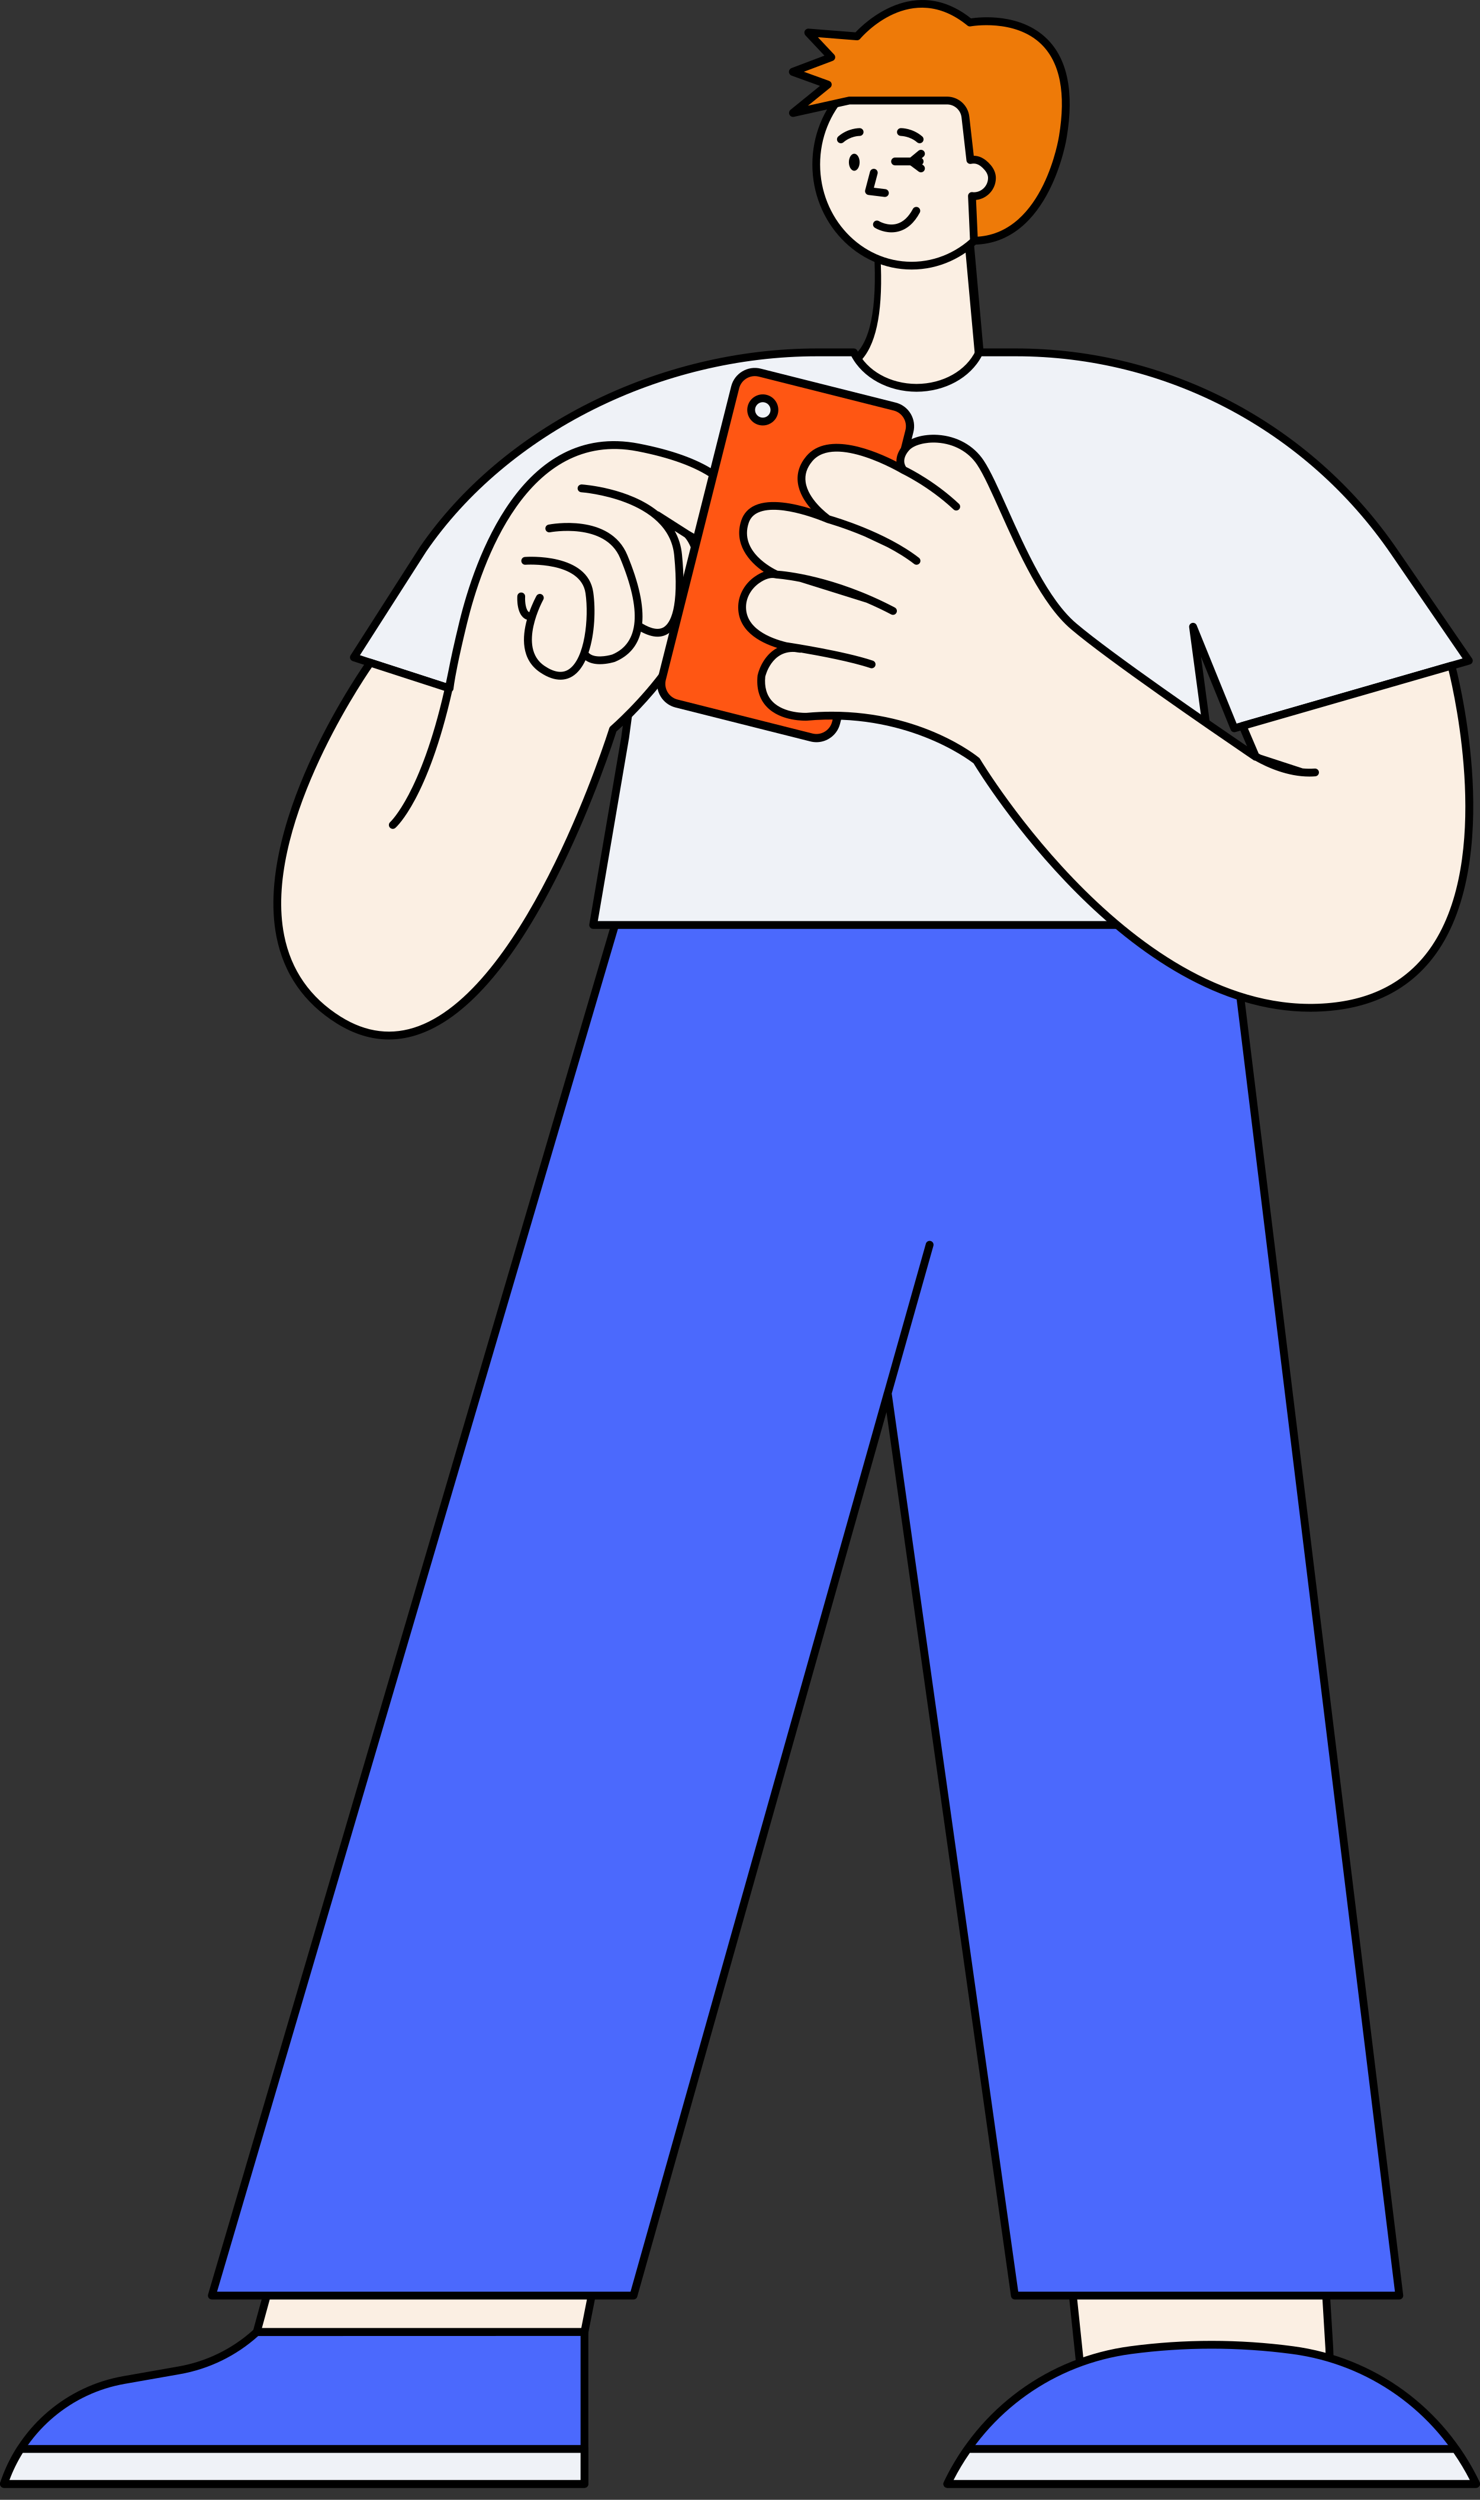 <svg width="106" height="179" viewBox="0 0 106 179" fill="none" xmlns="http://www.w3.org/2000/svg">
<rect x="0" y="0" width="106" height="179" fill="#333333" stroke="none"/>
<path fill-rule="evenodd" clip-rule="evenodd" d="M25.252 141.926L18.39 166.985H41.861L46.808 141.926H25.252ZM95.208 168.157L93.623 141.926H74.489L77.391 169.628C77.867 174.18 81.706 177.637 86.283 177.637C91.433 177.637 95.519 173.298 95.208 168.157Z" fill="#FBEFE3"/>
<path fill-rule="evenodd" clip-rule="evenodd" d="M41.631 166.706H18.757L25.465 142.206H46.468L41.631 166.706ZM18.39 167.265H41.861C41.995 167.265 42.11 167.171 42.136 167.04L47.083 141.98C47.099 141.898 47.078 141.813 47.025 141.749C46.972 141.684 46.892 141.646 46.809 141.646H25.252C25.126 141.646 25.016 141.731 24.982 141.852L18.12 166.912C18.097 166.996 18.115 167.086 18.168 167.155C18.221 167.224 18.303 167.265 18.39 167.265ZM77.669 169.598L74.8 142.206H93.36L94.929 168.174C95.075 170.582 94.244 172.876 92.59 174.633C90.936 176.39 88.697 177.358 86.284 177.358C81.835 177.358 78.132 174.022 77.669 169.598ZM77.112 169.657C77.606 174.366 81.548 177.917 86.284 177.917C88.852 177.917 91.236 176.887 92.998 175.017C94.758 173.147 95.643 170.704 95.488 168.14L93.903 141.909C93.894 141.762 93.771 141.646 93.624 141.646H74.489C74.41 141.646 74.334 141.68 74.281 141.739C74.229 141.798 74.203 141.876 74.211 141.955L77.112 169.657Z" fill="black"/>
<path fill-rule="evenodd" clip-rule="evenodd" d="M0.279 177.862H41.861V166.985H18.39L18.304 167.063C16.768 168.445 14.875 169.368 12.84 169.726L8.871 170.423C4.965 171.11 1.726 173.838 0.385 177.57L0.279 177.862ZM92.582 168.281C88.733 167.769 84.834 167.769 80.985 168.281C75.265 169.041 70.319 172.648 67.847 177.862H105.72C103.248 172.648 98.303 169.041 92.582 168.281Z" fill="#4B69FD"/>
<path fill-rule="evenodd" clip-rule="evenodd" d="M41.581 177.583H0.678C2 173.995 5.15 171.361 8.92 170.699L12.888 170.001C14.977 169.634 16.915 168.69 18.492 167.271L41.581 167.265V177.583ZM0.279 178.142H41.861C42.015 178.142 42.14 178.017 42.14 177.862V166.985C42.14 166.831 42.015 166.706 41.861 166.706H18.39C18.321 166.706 18.255 166.731 18.203 166.778L18.117 166.855C16.618 168.204 14.776 169.101 12.791 169.45L8.823 170.147C4.827 170.85 1.493 173.657 0.122 177.476L0.016 177.768C-0.014 177.853 -0.001 177.948 0.051 178.023C0.103 178.098 0.189 178.142 0.279 178.142ZM105.271 177.583H68.295C70.794 172.65 75.519 169.29 81.021 168.558C84.845 168.05 88.722 168.05 92.545 168.558C98.048 169.29 102.773 172.65 105.271 177.583ZM67.846 178.142H105.72C105.816 178.142 105.905 178.093 105.957 178.012C106.008 177.931 106.014 177.829 105.973 177.743C103.449 172.421 98.457 168.78 92.619 168.004C88.747 167.489 84.82 167.489 80.948 168.004C75.109 168.78 70.117 172.421 67.594 177.743C67.553 177.829 67.559 177.931 67.61 178.012C67.661 178.093 67.751 178.142 67.846 178.142Z" fill="black"/>
<path fill-rule="evenodd" clip-rule="evenodd" d="M1.477 175.358H41.861V177.862H0.279L0.385 177.57C0.667 176.784 1.038 176.046 1.477 175.358ZM105.72 177.862C105.301 176.978 104.805 176.144 104.252 175.358H69.315C68.762 176.144 68.266 176.978 67.847 177.862H105.72Z" fill="#EFF2F7"/>
<path fill-rule="evenodd" clip-rule="evenodd" d="M41.581 177.582H0.678C0.923 176.917 1.244 176.264 1.632 175.638H41.581V177.582ZM0.28 178.142H41.861C42.015 178.142 42.14 178.017 42.14 177.862V175.358C42.14 175.204 42.015 175.078 41.861 175.078H1.478C1.382 175.078 1.293 175.127 1.242 175.208C0.778 175.933 0.401 176.696 0.121 177.476L0.017 177.768C-0.014 177.853 -0.001 177.949 0.051 178.023C0.103 178.098 0.189 178.142 0.28 178.142ZM105.271 177.582H68.296C68.632 176.924 69.022 176.272 69.461 175.638H104.106C104.545 176.272 104.936 176.924 105.271 177.582ZM67.847 178.142H105.721C105.817 178.142 105.905 178.093 105.957 178.012C106.008 177.931 106.014 177.829 105.973 177.742C105.564 176.878 105.061 176.022 104.481 175.197C104.428 175.123 104.343 175.078 104.252 175.078H69.315C69.224 175.078 69.139 175.123 69.087 175.197C68.506 176.022 68.004 176.878 67.594 177.742C67.553 177.829 67.559 177.931 67.61 178.012C67.662 178.093 67.751 178.142 67.847 178.142Z" fill="black"/>
<path fill-rule="evenodd" clip-rule="evenodd" d="M88.115 65.511H44.262L15.171 164.376H45.372L63.581 99.755L72.686 164.376H100.221L88.115 65.511Z" fill="#4B69FD"/>
<path fill-rule="evenodd" clip-rule="evenodd" d="M99.907 164.096H72.928L63.867 99.784L66.851 89.208C66.893 89.059 66.806 88.904 66.657 88.862C66.508 88.822 66.354 88.907 66.312 89.055L63.326 99.641C63.321 99.653 63.316 99.666 63.312 99.68L45.16 164.096H15.546L44.471 65.791H87.865L99.907 164.096ZM60.96 110.087L45.641 164.452C45.607 164.572 45.497 164.655 45.372 164.655H15.172C15.084 164.655 15.001 164.614 14.947 164.543C14.895 164.472 14.879 164.381 14.903 164.297L43.993 65.432C44.028 65.313 44.138 65.231 44.261 65.231H88.114C88.256 65.231 88.376 65.338 88.392 65.478L100.499 164.343C100.508 164.423 100.483 164.502 100.43 164.562C100.377 164.621 100.301 164.655 100.221 164.655H72.685C72.546 164.655 72.428 164.552 72.408 164.415L63.491 101.118L60.961 110.084C60.961 110.085 60.961 110.086 60.96 110.087Z" fill="black"/>
<path fill-rule="evenodd" clip-rule="evenodd" d="M61.26 25.923C61.26 25.923 63.237 24.481 62.885 18.527C62.885 18.527 66.012 20.16 69.424 17.398L70.211 25.854C70.211 25.854 67.845 28.852 65.365 28.561C62.885 28.271 61.26 25.923 61.26 25.923Z" fill="#FBEFE3"/>
<path fill-rule="evenodd" clip-rule="evenodd" d="M63.004 17.767C64.99 18.848 67.063 18.475 69.259 16.622C69.433 16.475 69.68 16.602 69.702 16.851L70.489 25.662C70.497 25.751 70.472 25.841 70.421 25.909C68.789 28.064 67.091 29.053 65.336 28.839C63.605 28.627 62.167 27.664 61.038 25.964C60.939 25.815 60.97 25.599 61.106 25.496C62.314 24.578 62.834 22.111 62.606 18.081C62.592 17.835 62.811 17.662 63.004 17.767ZM69.849 25.705L69.12 17.678L68.972 17.79C66.978 19.247 65.034 19.589 63.162 18.801L63.079 18.765L63.092 19.098C63.204 22.527 62.711 24.801 61.574 25.91L61.539 25.942L61.616 26.046C62.572 27.309 63.733 28.043 65.109 28.257L65.297 28.283C66.859 28.471 68.4 27.589 69.931 25.602L69.849 25.705Z" fill="black"/>
<path fill-rule="evenodd" clip-rule="evenodd" d="M65.293 19.023C61.52 19.023 58.46 15.778 58.46 11.776C58.46 7.774 61.52 4.529 65.293 4.529C69.067 4.529 72.127 7.774 72.127 11.776C72.127 15.778 69.067 19.023 65.293 19.023Z" fill="#FBEFE3"/>
<path fill-rule="evenodd" clip-rule="evenodd" d="M65.293 4.806C61.678 4.806 58.737 7.932 58.737 11.776C58.737 15.619 61.678 18.745 65.293 18.745C68.908 18.745 71.849 15.619 71.849 11.776C71.849 7.932 68.908 4.806 65.293 4.806ZM65.293 19.3C61.373 19.3 58.183 15.925 58.183 11.776C58.183 7.627 61.373 4.252 65.293 4.252C69.214 4.252 72.404 7.627 72.404 11.776C72.404 15.925 69.214 19.3 65.293 19.3Z" fill="black"/>
<path fill-rule="evenodd" clip-rule="evenodd" d="M63.379 14.101C63.368 14.101 63.356 14.101 63.345 14.1L62.202 13.961C62.122 13.951 62.05 13.907 62.005 13.84C61.959 13.773 61.945 13.69 61.966 13.612L62.312 12.296C62.352 12.147 62.505 12.059 62.654 12.097C62.803 12.136 62.892 12.289 62.853 12.439L62.588 13.444L63.412 13.543C63.566 13.562 63.675 13.702 63.656 13.855C63.639 13.997 63.519 14.101 63.379 14.101Z" fill="black"/>
<path fill-rule="evenodd" clip-rule="evenodd" d="M61.567 11.617C61.567 11.955 61.395 12.228 61.183 12.228C60.971 12.228 60.799 11.955 60.799 11.617C60.799 11.28 60.971 11.007 61.183 11.007C61.395 11.007 61.567 11.28 61.567 11.617Z" fill="black"/>
<path fill-rule="evenodd" clip-rule="evenodd" d="M65.867 10.258C65.802 10.258 65.737 10.236 65.684 10.19C65.152 9.733 64.524 9.739 64.531 9.734C64.357 9.725 64.249 9.614 64.246 9.46C64.244 9.306 64.365 9.179 64.519 9.175C64.556 9.174 65.347 9.164 66.049 9.766C66.166 9.867 66.179 10.043 66.079 10.161C66.023 10.225 65.945 10.258 65.867 10.258Z" fill="black"/>
<path fill-rule="evenodd" clip-rule="evenodd" d="M60.226 10.258C60.147 10.258 60.069 10.225 60.014 10.161C59.913 10.043 59.927 9.866 60.044 9.766C60.745 9.164 61.54 9.177 61.574 9.175C61.729 9.179 61.851 9.307 61.847 9.461C61.843 9.614 61.719 9.734 61.567 9.734H61.561C61.532 9.734 60.932 9.741 60.408 10.19C60.355 10.236 60.291 10.258 60.226 10.258Z" fill="black"/>
<path fill-rule="evenodd" clip-rule="evenodd" d="M63.848 16.637C63.187 16.637 62.684 16.326 62.658 16.309C62.528 16.227 62.488 16.054 62.571 15.924C62.652 15.793 62.824 15.754 62.956 15.836C62.965 15.842 63.567 16.206 64.222 16.029C64.679 15.906 65.069 15.548 65.381 14.963C65.454 14.827 65.623 14.775 65.76 14.848C65.896 14.921 65.947 15.091 65.875 15.227C65.485 15.956 64.975 16.409 64.36 16.571C64.183 16.618 64.011 16.637 63.848 16.637Z" fill="black"/>
<path fill-rule="evenodd" clip-rule="evenodd" d="M65.867 11.841H64.105C63.951 11.841 63.826 11.715 63.826 11.561C63.826 11.406 63.951 11.281 64.105 11.281H65.867C66.021 11.281 66.146 11.406 66.146 11.561C66.146 11.715 66.021 11.841 65.867 11.841Z" fill="black"/>
<path fill-rule="evenodd" clip-rule="evenodd" d="M65.962 12.34C65.903 12.34 65.845 12.322 65.794 12.284L65.125 11.785C65.057 11.734 65.016 11.653 65.013 11.568C65.011 11.482 65.049 11.4 65.115 11.345L65.784 10.792C65.903 10.693 66.079 10.71 66.178 10.829C66.276 10.948 66.259 11.125 66.14 11.223L65.745 11.549L66.13 11.836C66.253 11.929 66.278 12.104 66.186 12.227C66.131 12.301 66.047 12.34 65.962 12.34Z" fill="black"/>
<path fill-rule="evenodd" clip-rule="evenodd" d="M69.465 1.613C65.171 -1.896 61.386 2.605 61.386 2.605L57.897 2.329C57.89 2.329 57.886 2.337 57.891 2.342L59.539 4.096L56.788 5.137C56.782 5.139 56.782 5.148 56.788 5.151L59.288 6.056L56.795 8.079C56.788 8.083 56.793 8.093 56.801 8.092L60.832 7.198H67.824C68.5 7.198 69.068 7.705 69.144 8.376L69.496 11.458C69.858 11.39 70.261 11.434 70.742 11.999C70.921 12.209 71.048 12.475 71.046 12.75C71.04 13.467 70.457 14.047 69.739 14.047C69.695 14.047 69.655 14.038 69.613 14.034L69.757 17.239C75.034 17.169 76.125 9.788 76.125 9.788C77.74 0.048 69.465 1.613 69.465 1.613Z" fill="#EE7A08"/>
<path fill-rule="evenodd" clip-rule="evenodd" d="M69.906 14.318L70.024 16.948C74.77 16.636 75.838 9.818 75.848 9.747C76.354 6.698 75.929 4.489 74.588 3.174C72.692 1.318 69.547 1.882 69.516 1.888C69.434 1.903 69.351 1.882 69.288 1.829C65.262 -1.461 61.748 2.61 61.6 2.786C61.542 2.854 61.455 2.893 61.364 2.884L58.577 2.664L59.743 3.905C59.807 3.973 59.833 4.068 59.812 4.16C59.791 4.25 59.726 4.325 59.639 4.358L57.575 5.138L59.383 5.793C59.478 5.827 59.547 5.91 59.564 6.009C59.58 6.109 59.543 6.209 59.464 6.273L57.867 7.569L60.772 6.925C60.792 6.921 60.812 6.919 60.832 6.919H67.824C68.643 6.919 69.33 7.532 69.423 8.345L69.743 11.154C70.078 11.155 70.5 11.284 70.956 11.818C71.197 12.101 71.328 12.433 71.325 12.752C71.32 13.564 70.697 14.235 69.906 14.318ZM69.757 17.518C69.607 17.518 69.484 17.401 69.477 17.251L69.333 14.047C69.33 13.966 69.361 13.887 69.42 13.831C69.479 13.776 69.559 13.748 69.64 13.756L69.739 13.768C70.302 13.768 70.762 13.31 70.766 12.748C70.768 12.562 70.684 12.361 70.53 12.181C70.101 11.678 69.799 11.686 69.549 11.733C69.472 11.748 69.393 11.73 69.33 11.684C69.268 11.637 69.228 11.567 69.219 11.49L68.867 8.408C68.806 7.878 68.358 7.478 67.824 7.478H60.863L56.861 8.365C56.73 8.393 56.595 8.325 56.539 8.206C56.484 8.088 56.52 7.939 56.622 7.859L58.728 6.15L56.694 5.414C56.585 5.374 56.506 5.265 56.504 5.149C56.502 5.031 56.58 4.917 56.69 4.875L59.049 3.983L57.687 2.534C57.609 2.451 57.588 2.321 57.635 2.218C57.682 2.115 57.795 2.041 57.908 2.05L61.271 2.316C61.909 1.635 65.518 -1.866 69.543 1.316C70.195 1.219 73.076 0.915 74.976 2.772C76.458 4.221 76.937 6.597 76.401 9.834C76.39 9.905 75.213 17.447 69.76 17.518H69.757Z" fill="black"/>
<path fill-rule="evenodd" clip-rule="evenodd" d="M103.955 47.669L88.999 51.978L89.95 54.206C89.95 54.206 79.947 47.447 76.883 44.835C73.82 42.221 71.657 35.283 70.215 33.12C68.773 30.957 65.709 31.137 64.899 32.061C64.088 32.985 64.718 33.66 64.718 33.66C64.718 33.66 59.762 30.687 57.96 32.85C56.157 35.012 59.312 37.175 59.312 37.175C59.312 37.175 54.175 34.922 53.357 37.355C52.539 39.788 55.617 41.14 55.617 41.14C55.121 41.016 54.619 41.24 54.221 41.518C53.609 41.946 53.188 42.625 53.154 43.371C53.051 45.651 56.127 46.282 57.058 46.421C55.036 46.206 54.535 48.393 54.535 48.393C54.221 51.503 57.78 51.323 57.78 51.323C65.304 50.647 69.945 54.476 69.945 54.476C69.945 54.476 81.389 73.85 95.717 72.048C110.044 70.246 103.955 47.669 103.955 47.669ZM33.179 44.564C32.278 48.258 32.203 49.293 32.203 49.293L26.521 47.452C26.521 47.452 13.174 66.101 24.258 73.04C35.341 79.978 43.902 52.224 43.902 52.224C43.902 52.224 45.786 50.601 47.458 48.396L49.776 39.18C49.52 38.523 49.219 38.256 49.219 38.256C49.219 38.256 49.504 38.437 49.913 38.636L51.085 33.974C49.965 33.221 48.26 32.533 45.705 32.038C37.324 30.417 34.081 40.869 33.179 44.564Z" fill="#FBEFE3"/>
<path fill-rule="evenodd" clip-rule="evenodd" d="M44.99 51.2L44.774 52.818L42.483 66.234H79.968C73.858 61.093 69.944 54.477 69.944 54.477C69.944 54.477 65.304 50.647 57.779 51.323C57.779 51.323 54.22 51.503 54.535 48.393C54.535 48.393 55.036 46.206 57.058 46.421C56.127 46.282 53.051 45.651 53.154 43.371C53.187 42.625 53.609 41.946 54.221 41.518C54.619 41.24 55.121 41.016 55.617 41.14C55.617 41.14 52.539 39.788 53.357 37.355C54.175 34.922 59.312 37.175 59.312 37.175C59.312 37.175 56.157 35.013 57.96 32.85C59.762 30.687 64.718 33.661 64.718 33.661C64.718 33.661 64.087 32.986 64.898 32.062C65.709 31.138 68.773 30.958 70.215 33.12C71.657 35.283 73.819 42.221 76.883 44.835C78.748 46.426 83.182 49.551 86.368 51.754L85.448 44.877L88.403 52.15L88.999 51.978L103.954 47.669L105.201 47.31L99.847 39.501C93.722 30.57 83.59 25.231 72.76 25.231H70.132C69.429 26.713 67.686 27.765 65.642 27.771C63.597 27.765 61.855 26.713 61.152 25.231H58.524C47.695 25.231 36.419 30.407 30.295 39.338L25.347 47.071L31.393 49.032L32.203 49.294C32.203 49.294 32.277 48.259 33.178 44.565C34.08 40.87 37.324 30.417 45.704 32.039C54.085 33.661 53.357 37.355 52.643 38.667C51.929 39.979 49.218 38.257 49.218 38.257C49.218 38.257 50.75 39.608 49.85 43.748C49.214 46.666 46.525 49.674 44.99 51.2Z" fill="#EFF2F7"/>
<path fill-rule="evenodd" clip-rule="evenodd" d="M57.779 51.323C57.779 51.323 54.22 51.503 54.535 48.393C54.535 48.393 55.036 46.206 57.057 46.421C56.127 46.282 53.051 45.651 53.153 43.371C53.187 42.625 53.608 41.946 54.221 41.518C54.619 41.24 55.121 41.016 55.616 41.14C55.616 41.14 52.539 39.788 53.357 37.355C54.175 34.922 59.311 37.175 59.311 37.175C59.311 37.175 56.157 35.013 57.959 32.85C59.521 30.975 63.447 32.956 64.468 33.519L64.525 33.292C64.449 33.028 64.453 32.638 64.805 32.178L65.132 30.876C65.328 30.098 64.856 29.308 64.079 29.113L54.416 26.683C53.639 26.487 52.849 26.959 52.654 27.737L47.403 48.614C47.207 49.392 47.679 50.181 48.456 50.377L58.119 52.807C58.897 53.003 59.686 52.531 59.882 51.753L60.006 51.258C59.293 51.241 58.556 51.253 57.779 51.323Z" fill="#FF5613"/>
<path fill-rule="evenodd" clip-rule="evenodd" d="M53.825 29.149C53.712 29.595 53.983 30.048 54.429 30.16C54.875 30.272 55.328 30.002 55.44 29.556C55.553 29.109 55.282 28.657 54.835 28.544C54.389 28.432 53.937 28.703 53.825 29.149Z" fill="#EFF2F7"/>
<path fill-rule="evenodd" clip-rule="evenodd" d="M54.095 29.217C54.021 29.513 54.201 29.814 54.497 29.889C54.641 29.925 54.789 29.903 54.916 29.827C55.043 29.751 55.132 29.631 55.168 29.487C55.205 29.344 55.183 29.195 55.107 29.068C55.031 28.941 54.91 28.852 54.767 28.816C54.471 28.739 54.17 28.921 54.095 29.217ZM54.634 30.465C54.543 30.465 54.451 30.454 54.36 30.431C53.765 30.282 53.403 29.676 53.553 29.081C53.703 28.485 54.308 28.122 54.904 28.273C55.192 28.346 55.434 28.526 55.587 28.781C55.739 29.036 55.784 29.335 55.711 29.624C55.639 29.912 55.458 30.155 55.203 30.308C55.028 30.412 54.833 30.465 54.634 30.465Z" fill="black"/>
<path fill-rule="evenodd" clip-rule="evenodd" d="M79.641 65.954H42.815L45.051 52.855L45.317 50.869C45.079 51.114 44.857 51.335 44.666 51.519L44.498 52.771L42.208 66.187C42.194 66.268 42.217 66.351 42.27 66.414C42.323 66.477 42.401 66.513 42.483 66.513H80.3C80.076 66.329 79.859 66.141 79.641 65.954Z" fill="black"/>
<path fill-rule="evenodd" clip-rule="evenodd" d="M105.432 47.152L100.077 39.343C93.899 30.332 83.687 24.951 72.76 24.951H70.132C70.024 24.951 69.926 25.014 69.879 25.111C69.196 26.551 67.532 27.486 65.643 27.492C63.752 27.486 62.088 26.551 61.404 25.111C61.358 25.014 61.26 24.951 61.152 24.951H58.524C47.162 24.951 35.991 30.536 30.059 39.187L25.111 46.921C25.064 46.994 25.054 47.084 25.084 47.166C25.113 47.248 25.178 47.311 25.26 47.338L26.354 47.692C26.46 47.536 26.521 47.452 26.521 47.452L32.203 49.294C32.203 49.294 32.209 49.208 32.238 49.011L25.778 46.917L30.526 39.496C36.351 31.001 47.341 25.511 58.524 25.511H60.979C61.798 27.054 63.605 28.045 65.643 28.051C67.679 28.045 69.486 27.054 70.305 25.511H72.76C83.502 25.511 93.541 30.8 99.616 39.659L104.751 47.149L88.567 51.812L85.707 44.772C85.654 44.641 85.511 44.571 85.376 44.607C85.24 44.643 85.152 44.775 85.17 44.914L86.057 51.539C86.27 51.686 86.477 51.83 86.679 51.969L86.017 47.021L88.144 52.255C88.197 52.388 88.342 52.458 88.481 52.419L89.109 52.238L88.999 51.978L103.954 47.669C103.954 47.669 103.98 47.764 104.024 47.941L105.278 47.579C105.365 47.554 105.434 47.489 105.465 47.405C105.494 47.32 105.483 47.226 105.432 47.152Z" fill="black"/>
<path fill-rule="evenodd" clip-rule="evenodd" d="M32.907 44.498C32.511 46.122 32.274 47.233 32.132 47.973C32.068 48.295 32.003 48.609 31.937 48.914L26.607 47.186C26.491 47.148 26.364 47.19 26.294 47.289C26.273 47.318 24.238 50.177 22.432 54.014C20.757 57.572 18.941 62.726 19.802 67.078C20.326 69.73 21.775 71.816 24.109 73.277C25.339 74.047 26.591 74.432 27.853 74.432C28.624 74.432 29.398 74.288 30.172 74C33.611 72.721 37.014 68.674 40.286 61.971C42.539 57.357 43.947 53.009 44.145 52.383C44.474 52.095 45.946 50.768 47.364 48.981C47.363 48.86 47.372 48.737 47.403 48.614L47.643 47.663C45.924 50.095 43.753 51.983 43.72 52.012C43.68 52.046 43.651 52.091 43.635 52.142C43.578 52.325 37.879 70.537 29.977 73.476C28.105 74.172 26.231 73.945 24.407 72.803C22.208 71.426 20.844 69.464 20.351 66.971C18.863 59.446 25.651 49.211 26.632 47.782L31.815 49.462C30.136 56.821 27.98 58.834 27.948 58.863C27.832 58.964 27.821 59.14 27.922 59.257C27.977 59.32 28.055 59.352 28.133 59.352C28.198 59.352 28.264 59.329 28.317 59.283C28.418 59.195 30.652 57.161 32.38 49.503C32.437 49.455 32.476 49.389 32.481 49.314C32.482 49.308 32.517 48.892 32.754 47.716C32.756 47.708 32.757 47.7 32.758 47.692C32.903 46.976 33.121 45.982 33.451 44.63C34.479 40.416 37.727 30.78 45.651 32.313C47.998 32.767 49.805 33.43 51.012 34.266L51.158 33.685C49.895 32.86 48.093 32.216 45.758 31.764C37.359 30.139 33.973 40.127 32.907 44.498ZM49.368 38.02L47.225 36.652C47.192 36.63 47.155 36.618 47.118 36.612C45.05 34.944 41.86 34.702 41.668 34.689C41.512 34.687 41.381 34.795 41.371 34.949C41.36 35.104 41.476 35.237 41.631 35.248C41.693 35.251 47.893 35.722 48.287 39.759C48.662 43.595 47.984 44.629 47.546 44.905C47.182 45.134 46.66 45.046 45.995 44.645C46.115 43.381 45.762 41.745 44.928 39.742C43.682 36.745 39.466 37.53 39.287 37.565C39.136 37.595 39.037 37.742 39.066 37.893C39.096 38.045 39.241 38.144 39.394 38.114C39.433 38.107 43.34 37.382 44.415 39.965C45.98 43.727 45.783 46.051 43.852 46.866C43.505 46.975 42.525 47.164 42.154 46.735C42.153 46.734 42.151 46.733 42.15 46.732C42.605 45.383 42.663 43.618 42.489 42.404C42.086 39.585 37.78 39.868 37.597 39.88C37.443 39.891 37.327 40.025 37.338 40.179C37.349 40.333 37.483 40.454 37.637 40.438C37.677 40.434 41.606 40.179 41.936 42.483C42.188 44.245 41.898 47.204 40.712 47.946C40.255 48.232 39.675 48.142 38.991 47.678C37.033 46.353 38.889 42.978 38.909 42.944C38.984 42.809 38.936 42.639 38.801 42.563C38.667 42.488 38.496 42.535 38.421 42.67C38.391 42.724 38.137 43.19 37.907 43.84C37.664 43.73 37.587 43.112 37.611 42.724C37.621 42.57 37.504 42.437 37.349 42.427C37.195 42.413 37.063 42.533 37.052 42.688C37.043 42.828 36.983 44.069 37.702 44.362C37.715 44.367 37.727 44.366 37.74 44.369C37.4 45.606 37.31 47.216 38.677 48.142C39.255 48.533 39.742 48.669 40.14 48.669C40.503 48.669 40.792 48.556 41.008 48.421C41.396 48.178 41.7 47.772 41.934 47.275C42.229 47.486 42.605 47.559 42.962 47.559C43.507 47.559 43.995 47.407 44.045 47.39C45.041 46.971 45.659 46.249 45.903 45.231C46.338 45.465 46.737 45.59 47.092 45.59C47.368 45.59 47.619 45.52 47.844 45.378C48.816 44.767 49.153 42.858 48.844 39.705C48.781 39.063 48.594 38.505 48.322 38.016L49.043 38.477C49.099 38.533 49.424 38.894 49.647 39.696L49.983 38.358C49.727 38.232 49.506 38.107 49.369 38.02H49.368ZM102.564 67.718C101.013 70.028 98.698 71.392 95.682 71.771C81.703 73.526 70.299 54.527 70.186 54.335C70.169 54.307 70.148 54.282 70.123 54.261C69.946 54.115 66.044 50.961 59.582 50.961C58.998 50.961 58.391 50.987 57.766 51.044C57.749 51.046 56.158 51.11 55.318 50.224C54.906 49.79 54.737 49.183 54.808 48.456C54.827 48.375 55.262 46.588 56.916 46.684C57.131 46.718 57.273 46.732 57.303 46.736C57.329 46.738 57.353 46.732 57.377 46.728C58.729 46.959 60.96 47.378 62.339 47.838C62.368 47.847 62.398 47.852 62.428 47.852C62.545 47.852 62.654 47.778 62.693 47.661C62.742 47.514 62.663 47.356 62.516 47.307C60.447 46.617 56.661 46.04 56.336 45.992C55.15 45.7 53.361 44.992 53.433 43.384C53.462 42.755 53.816 42.143 54.381 41.748C54.82 41.441 55.214 41.328 55.549 41.411C55.558 41.414 55.567 41.411 55.577 41.413C55.586 41.414 55.593 41.419 55.602 41.42C55.617 41.42 56.253 41.461 57.296 41.665L62.054 43.153C62.627 43.399 63.219 43.676 63.827 43.995C63.869 44.017 63.913 44.028 63.957 44.028C64.058 44.028 64.155 43.974 64.204 43.878C64.277 43.742 64.224 43.573 64.087 43.5C59.72 41.205 56.157 40.896 55.686 40.864C55.329 40.697 52.935 39.489 53.623 37.444C53.74 37.094 53.967 36.849 54.316 36.695C55.889 35.997 59.167 37.417 59.199 37.431C59.206 37.434 59.213 37.434 59.22 37.436C59.226 37.438 59.23 37.443 59.236 37.445C59.258 37.451 60.463 37.79 61.94 38.414L63.558 39.176C64.229 39.529 64.891 39.931 65.471 40.38C65.522 40.42 65.582 40.439 65.642 40.439C65.726 40.439 65.808 40.401 65.864 40.33C65.958 40.208 65.936 40.032 65.813 39.938C63.434 38.097 59.875 37.045 59.435 36.92C59.209 36.755 57.868 35.733 57.7 34.514C57.628 33.985 57.783 33.499 58.175 33.029C59.803 31.073 64.527 33.872 64.575 33.901C64.579 33.904 64.584 33.904 64.589 33.906C64.593 33.908 64.596 33.912 64.6 33.914C64.619 33.923 66.529 34.826 68.297 36.48C68.35 36.531 68.419 36.556 68.488 36.556C68.562 36.556 68.637 36.526 68.692 36.467C68.797 36.354 68.792 36.177 68.678 36.072C66.992 34.493 65.233 33.6 64.896 33.436C64.806 33.315 64.559 32.873 65.109 32.246C65.442 31.867 66.273 31.64 67.133 31.698C68.328 31.777 69.367 32.352 69.982 33.275C70.45 33.976 71.005 35.216 71.648 36.651C72.968 39.597 74.611 43.264 76.702 45.047C79.282 47.248 86.835 52.425 89.125 53.984C89.166 54.013 89.215 54.046 89.274 54.086C89.592 54.302 89.78 54.429 89.793 54.438C89.826 54.461 89.865 54.462 89.902 54.468C90.788 54.966 92.231 55.606 93.78 55.606C93.921 55.606 94.064 55.6 94.207 55.589C94.361 55.577 94.476 55.442 94.464 55.288C94.451 55.134 94.318 55.023 94.163 55.031C93.874 55.054 93.586 55.048 93.302 55.022L90.294 54.04C90.243 54.013 90.196 53.986 90.148 53.959L89.38 52.16L103.755 48.018C104.225 49.944 106.78 61.437 102.564 67.718ZM105.422 55.117C105.124 50.966 104.234 47.63 104.225 47.596C104.205 47.524 104.157 47.462 104.092 47.425C104.026 47.389 103.949 47.379 103.877 47.4L88.921 51.71C88.844 51.732 88.781 51.786 88.746 51.859C88.712 51.931 88.71 52.015 88.742 52.088L89.318 53.439C86.896 51.789 79.58 46.767 77.065 44.622C75.07 42.92 73.456 39.317 72.159 36.422C71.505 34.964 70.941 33.705 70.448 32.965C69.735 31.896 68.54 31.231 67.17 31.14C66.119 31.072 65.143 31.36 64.688 31.877C64.31 32.308 64.193 32.719 64.206 33.061C62.75 32.313 59.285 30.825 57.745 32.671C57.253 33.261 57.052 33.907 57.146 34.591C57.245 35.304 57.653 35.94 58.075 36.426C56.891 36.057 55.191 35.696 54.089 36.183C53.596 36.401 53.261 36.766 53.092 37.267C52.532 38.935 53.642 40.227 54.698 40.945C54.491 41.023 54.278 41.137 54.06 41.289C53.354 41.783 52.911 42.557 52.874 43.359C52.794 45.128 54.373 45.987 55.668 46.393C54.833 46.841 54.396 47.747 54.258 48.365C54.163 49.298 54.384 50.053 54.914 50.611C55.934 51.684 57.718 51.605 57.805 51.601C64.779 50.975 69.288 54.32 69.731 54.664C70.341 55.669 80.729 72.445 93.85 72.445C94.477 72.445 95.112 72.406 95.752 72.326C98.936 71.925 101.384 70.48 103.029 68.029C105.508 64.335 105.699 58.969 105.422 55.117Z" fill="black"/>
<path fill-rule="evenodd" clip-rule="evenodd" d="M59.704 51.254L59.597 51.681C59.521 51.981 59.333 52.234 59.068 52.393C58.802 52.552 58.49 52.598 58.19 52.522L48.529 50.092C48.228 50.016 47.976 49.828 47.816 49.563C47.658 49.297 47.612 48.986 47.687 48.685L52.939 27.808C53.071 27.283 53.544 26.932 54.063 26.932C54.156 26.932 54.25 26.944 54.345 26.967L64.007 29.398C64.307 29.473 64.56 29.661 64.719 29.927C64.877 30.192 64.923 30.504 64.848 30.804L64.201 33.376C64.522 33.544 64.717 33.66 64.717 33.66C64.717 33.66 64.087 32.985 64.898 32.061C64.977 31.972 65.081 31.892 65.198 31.818L65.417 30.947C65.531 30.495 65.462 30.025 65.223 29.625C64.983 29.225 64.602 28.942 64.15 28.828L54.488 26.398C53.554 26.162 52.604 26.732 52.369 27.665L47.118 48.542C47.004 48.995 47.073 49.464 47.312 49.865C47.552 50.265 47.933 50.548 48.386 50.661L58.047 53.092C58.189 53.127 58.333 53.145 58.476 53.145C58.788 53.145 59.095 53.061 59.369 52.897C59.77 52.657 60.053 52.276 60.166 51.824L60.308 51.262C60.111 51.254 59.906 51.255 59.704 51.254Z" fill="black"/>
</svg>
